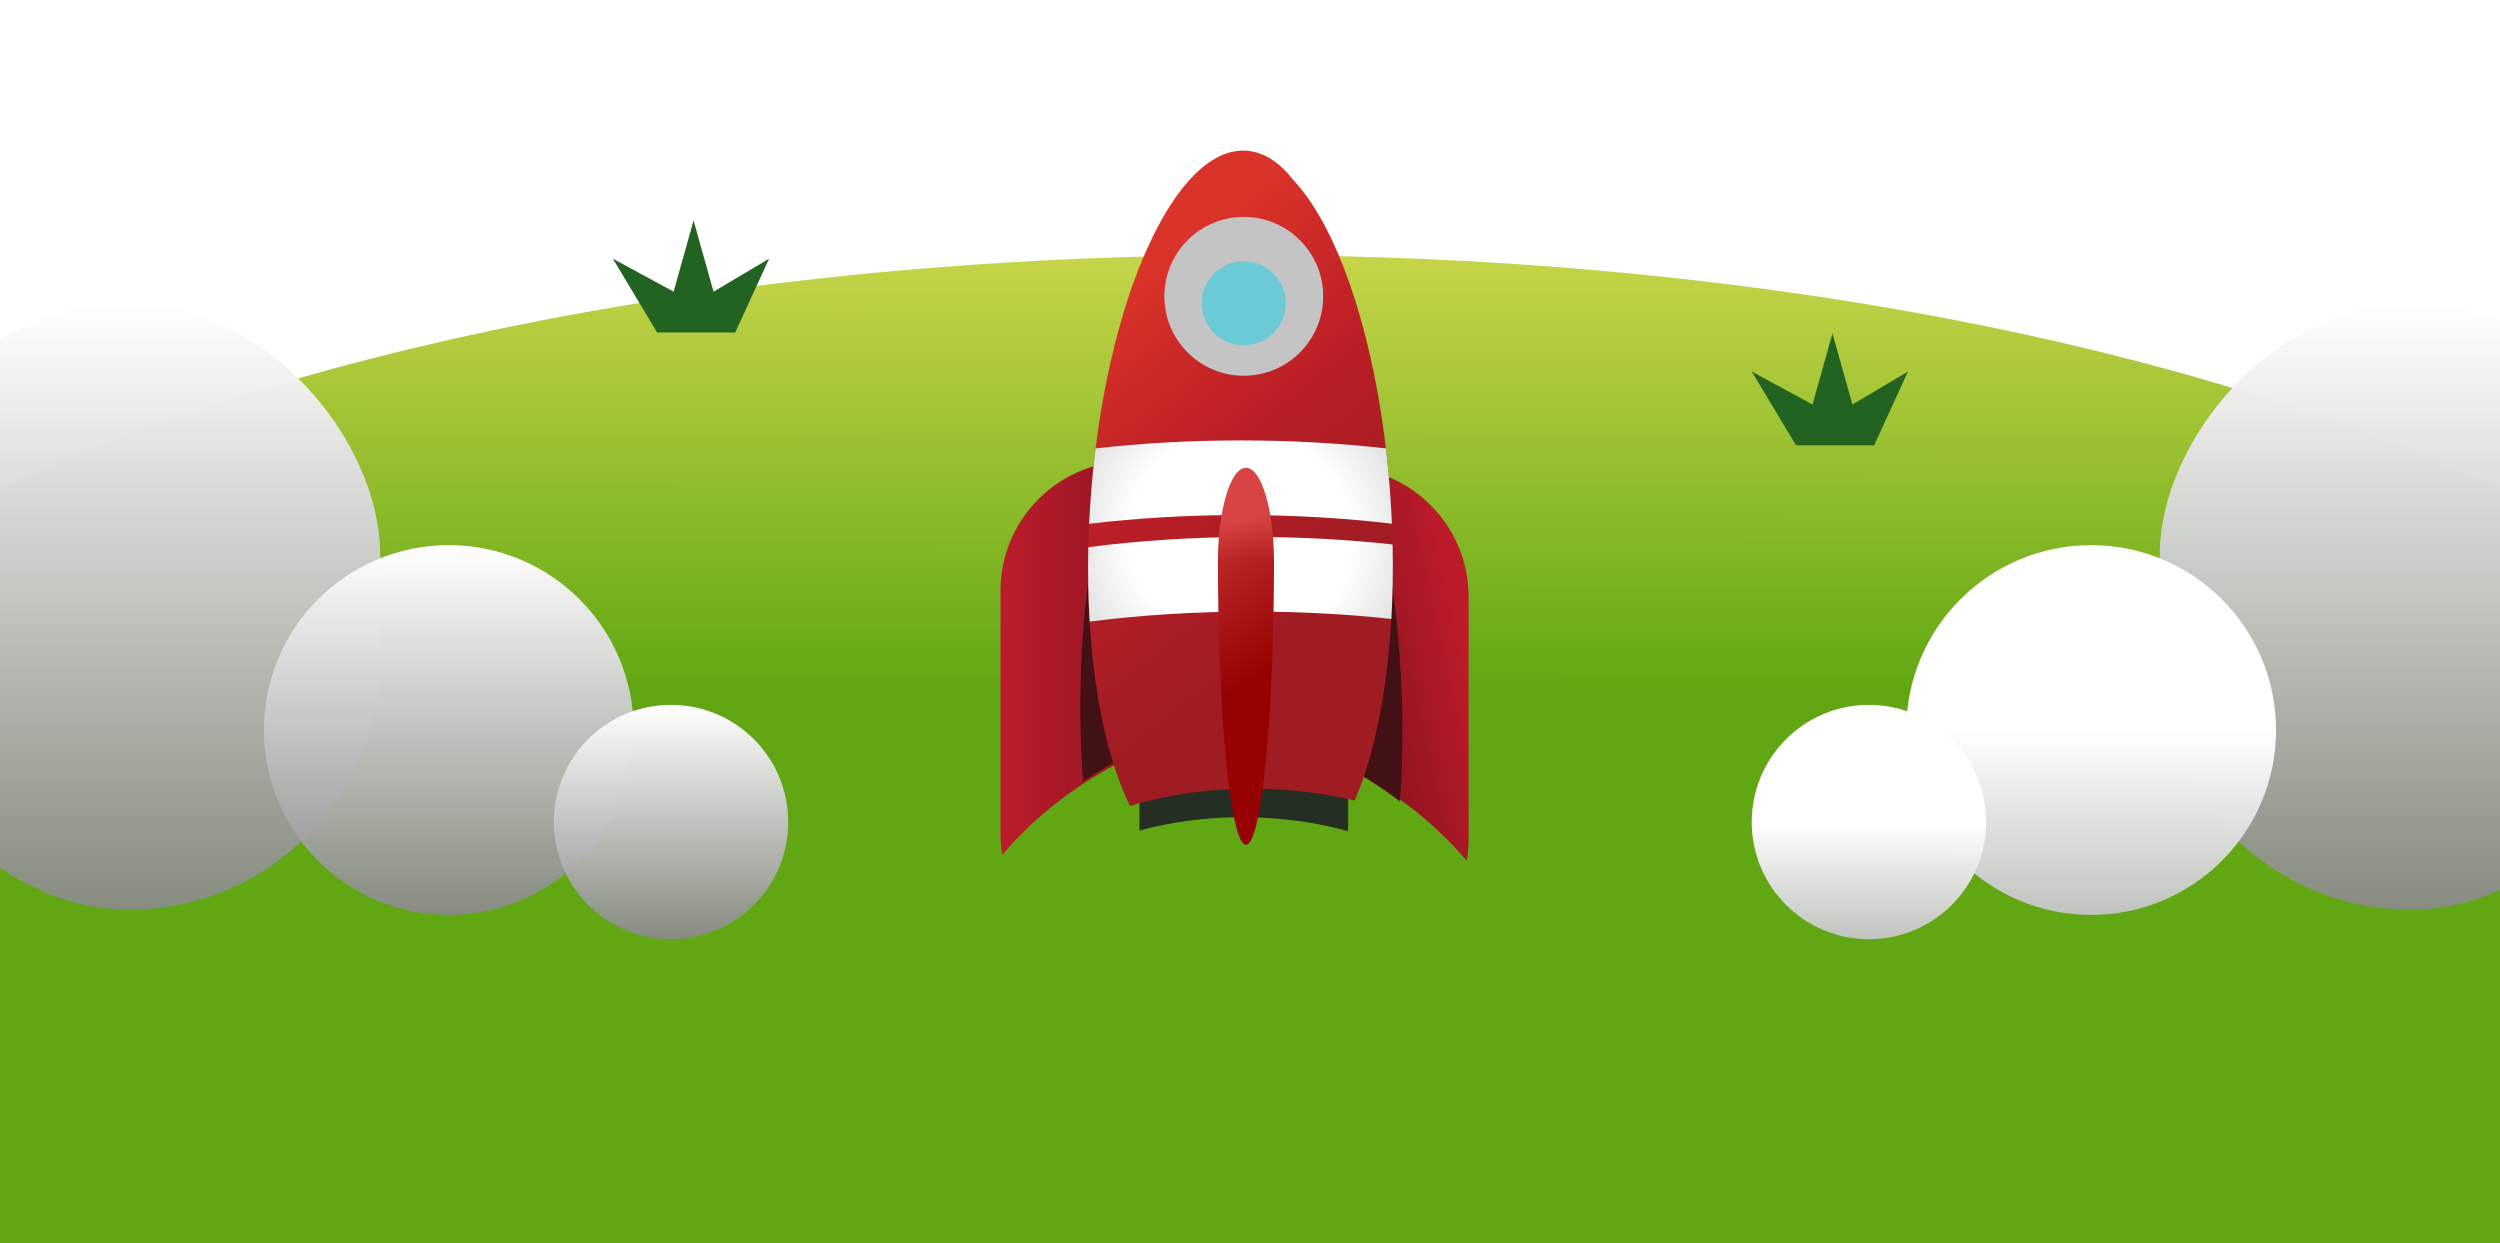 <svg width="1440" height="716" viewBox="0 0 1440 716" fill="none" xmlns="http://www.w3.org/2000/svg">
<ellipse cx="719.5" cy="541" rx="956.5" ry="394" fill="url(#paint0_linear_118_6)"/>
<path d="M353 149L378.5 191.5H423.5L443 149L411 168L399.5 127L388 168L353 149Z" fill="#236321"/>
<path d="M1009 214L1034.5 256.5H1079.5L1099 214L1067 233L1055.5 192L1044 233L1009 214Z" fill="#236321"/>
<rect x="-70" y="175" width="289" height="349" rx="144.5" fill="url(#paint1_linear_118_6)"/>
<circle cx="258.5" cy="420.5" r="106.5" fill="url(#paint2_linear_118_6)"/>
<circle cx="386.5" cy="473.5" r="67.5" fill="url(#paint3_linear_118_6)"/>
<rect width="289" height="349" rx="144.5" transform="matrix(-1 0 0 1 1533 175)" fill="url(#paint4_linear_118_6)"/>
<circle r="106.5" transform="matrix(-1 0 0 1 1204.5 420.5)" fill="url(#paint5_linear_118_6)"/>
<circle r="67.5" transform="matrix(-1 0 0 1 1076.5 473.5)" fill="url(#paint6_linear_118_6)"/>
<path fill-rule="evenodd" clip-rule="evenodd" d="M776.507 441.135C758.203 435.961 737.567 433.051 715.734 433.051C694.442 433.051 674.289 435.818 656.327 440.754V478.41C674.289 473.475 694.442 470.707 715.734 470.707C737.567 470.707 758.203 473.617 776.507 478.791V441.135Z" fill="#242E22"/>
<path fill-rule="evenodd" clip-rule="evenodd" d="M653.101 434.867L653.101 265.602C652.421 265.584 651.737 265.575 651.052 265.575C609.747 265.575 576.263 299.059 576.263 340.364L576.263 479.957C576.263 484.195 576.616 488.35 577.293 492.396C596.522 469.456 622.449 449.802 653.101 434.867Z" fill="url(#paint7_linear_118_6)"/>
<path fill-rule="evenodd" clip-rule="evenodd" d="M769.076 438.328L769.076 269.063C769.757 269.045 770.44 269.035 771.125 269.035C812.43 269.035 845.914 302.52 845.914 343.824L845.914 483.417C845.914 487.655 845.562 491.811 844.884 495.857C825.656 472.916 799.729 453.262 769.076 438.328Z" fill="url(#paint8_linear_118_6)"/>
<path fill-rule="evenodd" clip-rule="evenodd" d="M638.386 272.1C630.895 301.496 625.611 335.16 623.389 371.14C621.682 398.791 621.934 425.395 623.867 450.011C633.586 443.414 644.084 437.412 655.256 432.081L653.384 271.11C652.735 271.085 652.084 271.069 651.431 271.061C646.97 271.009 642.61 271.367 638.386 272.1ZM806.12 376.318C808.375 406.469 808.352 435.311 806.382 461.642C794.145 452.318 780.556 443.931 765.853 436.655L763.981 275.684C764.63 275.674 765.281 275.673 765.934 275.68C774.728 275.782 783.169 277.468 790.981 280.464C798.233 309.203 803.534 341.736 806.12 376.318Z" fill="#421116"/>
<path fill-rule="evenodd" clip-rule="evenodd" d="M650.908 464.25C676.048 456.617 704.545 453.032 734.538 454.607C750.451 455.442 765.793 457.678 780.304 461.119C796.996 422.722 805.55 359.88 801.11 289.681C795.75 204.923 772.962 133.402 745.01 103.754C737.069 93.528 728.01 87.552 718.116 86.821C676.81 83.773 636.577 173.301 628.253 286.788C622.836 360.652 632.271 426.46 650.908 464.25Z" fill="url(#paint9_linear_118_6)"/>
<path fill-rule="evenodd" clip-rule="evenodd" d="M801.746 301.665C801.576 297.696 801.365 293.701 801.11 289.681C800.434 278.984 799.48 268.498 798.273 258.281C772.009 255.296 743.906 253.68 714.693 253.68C685.462 253.68 657.342 255.298 631.064 258.286C629.907 267.584 628.964 277.099 628.253 286.788C627.886 291.798 627.587 296.77 627.354 301.699C654.689 298.435 684.082 296.66 714.693 296.66C745.198 296.66 774.493 298.422 801.746 301.665ZM627.626 358.049C626.804 344.332 626.539 329.978 626.881 315.166C656.104 311.366 687.823 309.285 720.971 309.285C749.29 309.285 776.566 310.804 802.135 313.616C802.462 328.412 802.206 342.771 801.415 356.517C776.055 353.756 749.025 352.265 720.971 352.265C688.105 352.265 656.643 354.311 627.626 358.049Z" fill="url(#paint10_radial_118_6)"/>
<ellipse cx="717.679" cy="323.594" rx="16.143" ry="54.148" fill="url(#paint11_linear_118_6)"/>
<path d="M733.823 323.333C733.823 344.768 733.405 365.994 732.594 385.798C731.782 405.602 730.593 423.596 729.094 438.753C727.595 453.91 725.816 465.933 723.857 474.136C721.898 482.339 719.799 486.561 717.679 486.561C715.559 486.561 713.46 482.339 711.501 474.136C709.543 465.933 707.763 453.91 706.264 438.753C704.765 423.596 703.576 405.602 702.764 385.798C701.953 365.994 701.536 344.768 701.536 323.333L717.679 323.333H733.823Z" fill="url(#paint12_linear_118_6)"/>
<g filter="url(#filter0_d_118_6)">
<circle cx="716.417" cy="166.683" r="45.74" fill="#C4C4C4"/>
<g filter="url(#filter1_i_118_6)">
<circle cx="716.417" cy="166.683" r="24.215" fill="#6CCAD7"/>
</g>
</g>
<defs>
<filter id="filter0_d_118_6" x="666.677" y="120.943" width="99.48" height="99.48" filterUnits="userSpaceOnUse" color-interpolation-filters="sRGB">
<feFlood flood-opacity="0" result="BackgroundImageFix"/>
<feColorMatrix in="SourceAlpha" type="matrix" values="0 0 0 0 0 0 0 0 0 0 0 0 0 0 0 0 0 0 127 0" result="hardAlpha"/>
<feOffset dy="4"/>
<feGaussianBlur stdDeviation="2"/>
<feComposite in2="hardAlpha" operator="out"/>
<feColorMatrix type="matrix" values="0 0 0 0 0 0 0 0 0 0 0 0 0 0 0 0 0 0 0.25 0"/>
<feBlend mode="normal" in2="BackgroundImageFix" result="effect1_dropShadow_118_6"/>
<feBlend mode="normal" in="SourceGraphic" in2="effect1_dropShadow_118_6" result="shape"/>
</filter>
<filter id="filter1_i_118_6" x="692.202" y="142.468" width="48.431" height="52.43" filterUnits="userSpaceOnUse" color-interpolation-filters="sRGB">
<feFlood flood-opacity="0" result="BackgroundImageFix"/>
<feBlend mode="normal" in="SourceGraphic" in2="BackgroundImageFix" result="shape"/>
<feColorMatrix in="SourceAlpha" type="matrix" values="0 0 0 0 0 0 0 0 0 0 0 0 0 0 0 0 0 0 127 0" result="hardAlpha"/>
<feOffset dy="4"/>
<feGaussianBlur stdDeviation="2"/>
<feComposite in2="hardAlpha" operator="arithmetic" k2="-1" k3="1"/>
<feColorMatrix type="matrix" values="0 0 0 0 0 0 0 0 0 0 0 0 0 0 0 0 0 0 0.25 0"/>
<feBlend mode="normal" in2="shape" result="effect1_innerShadow_118_6"/>
</filter>
<linearGradient id="paint0_linear_118_6" x1="720" y1="17" x2="719.5" y2="935" gradientUnits="userSpaceOnUse">
<stop stop-color="#FBEC64"/>
<stop offset="0.414" stop-color="#61A713"/>
</linearGradient>
<linearGradient id="paint1_linear_118_6" x1="74.5" y1="175" x2="74.5" y2="524" gradientUnits="userSpaceOnUse">
<stop stop-color="white"/>
<stop offset="1" stop-color="#8A8A8A" stop-opacity="0.92"/>
</linearGradient>
<linearGradient id="paint2_linear_118_6" x1="258.5" y1="314" x2="258.5" y2="527" gradientUnits="userSpaceOnUse">
<stop stop-color="white"/>
<stop offset="1" stop-color="#8A8A8A" stop-opacity="0.92"/>
</linearGradient>
<linearGradient id="paint3_linear_118_6" x1="386.5" y1="406" x2="386.5" y2="541" gradientUnits="userSpaceOnUse">
<stop stop-color="white"/>
<stop offset="1" stop-color="#8A8A8A" stop-opacity="0.92"/>
</linearGradient>
<linearGradient id="paint4_linear_118_6" x1="144.5" y1="0" x2="144.5" y2="349" gradientUnits="userSpaceOnUse">
<stop stop-color="white"/>
<stop offset="1" stop-color="#8A8A8A" stop-opacity="0.92"/>
</linearGradient>
<linearGradient id="paint5_linear_118_6" x1="106.5" y1="0" x2="106.5" y2="213" gradientUnits="userSpaceOnUse">
<stop stop-color="white"/>
<stop offset="1" stop-color="#8A8A8A" stop-opacity="0.92"/>
</linearGradient>
<linearGradient id="paint6_linear_118_6" x1="67.5" y1="0" x2="67.5" y2="135" gradientUnits="userSpaceOnUse">
<stop stop-color="white"/>
<stop offset="1" stop-color="#8A8A8A" stop-opacity="0.92"/>
</linearGradient>
<linearGradient id="paint7_linear_118_6" x1="576.263" y1="378.985" x2="653.101" y2="378.985" gradientUnits="userSpaceOnUse">
<stop stop-color="#BC1C2B"/>
<stop offset="1" stop-color="#931420"/>
</linearGradient>
<linearGradient id="paint8_linear_118_6" x1="845.914" y1="382.446" x2="793.617" y2="394.038" gradientUnits="userSpaceOnUse">
<stop stop-color="#BC1B2A"/>
<stop offset="1" stop-color="#931420"/>
</linearGradient>
<linearGradient id="paint9_linear_118_6" x1="658.192" y1="156.37" x2="789.582" y2="323.186" gradientUnits="userSpaceOnUse">
<stop stop-color="#DA3329"/>
<stop offset="0.512" stop-color="#BA1E26"/>
<stop offset="1" stop-color="#A01C23"/>
</linearGradient>
<radialGradient id="paint10_radial_118_6" cx="0" cy="0" r="1" gradientUnits="userSpaceOnUse" gradientTransform="translate(714.384 309.459) rotate(30.829) scale(98.537 96.527)">
<stop stop-color="white"/>
<stop offset="0.408" stop-color="white"/>
<stop offset="0.648" stop-color="white"/>
<stop offset="1" stop-color="#E3E3E3"/>
</radialGradient>
<linearGradient id="paint11_linear_118_6" x1="672.471" y1="307.821" x2="681.974" y2="354.716" gradientUnits="userSpaceOnUse">
<stop stop-color="#D84444"/>
<stop offset="1" stop-color="#960202"/>
</linearGradient>
<linearGradient id="paint12_linear_118_6" x1="672.471" y1="275.785" x2="737.941" y2="382.959" gradientUnits="userSpaceOnUse">
<stop stop-color="#D84444"/>
<stop offset="1" stop-color="#960202"/>
</linearGradient>
</defs>
</svg>
